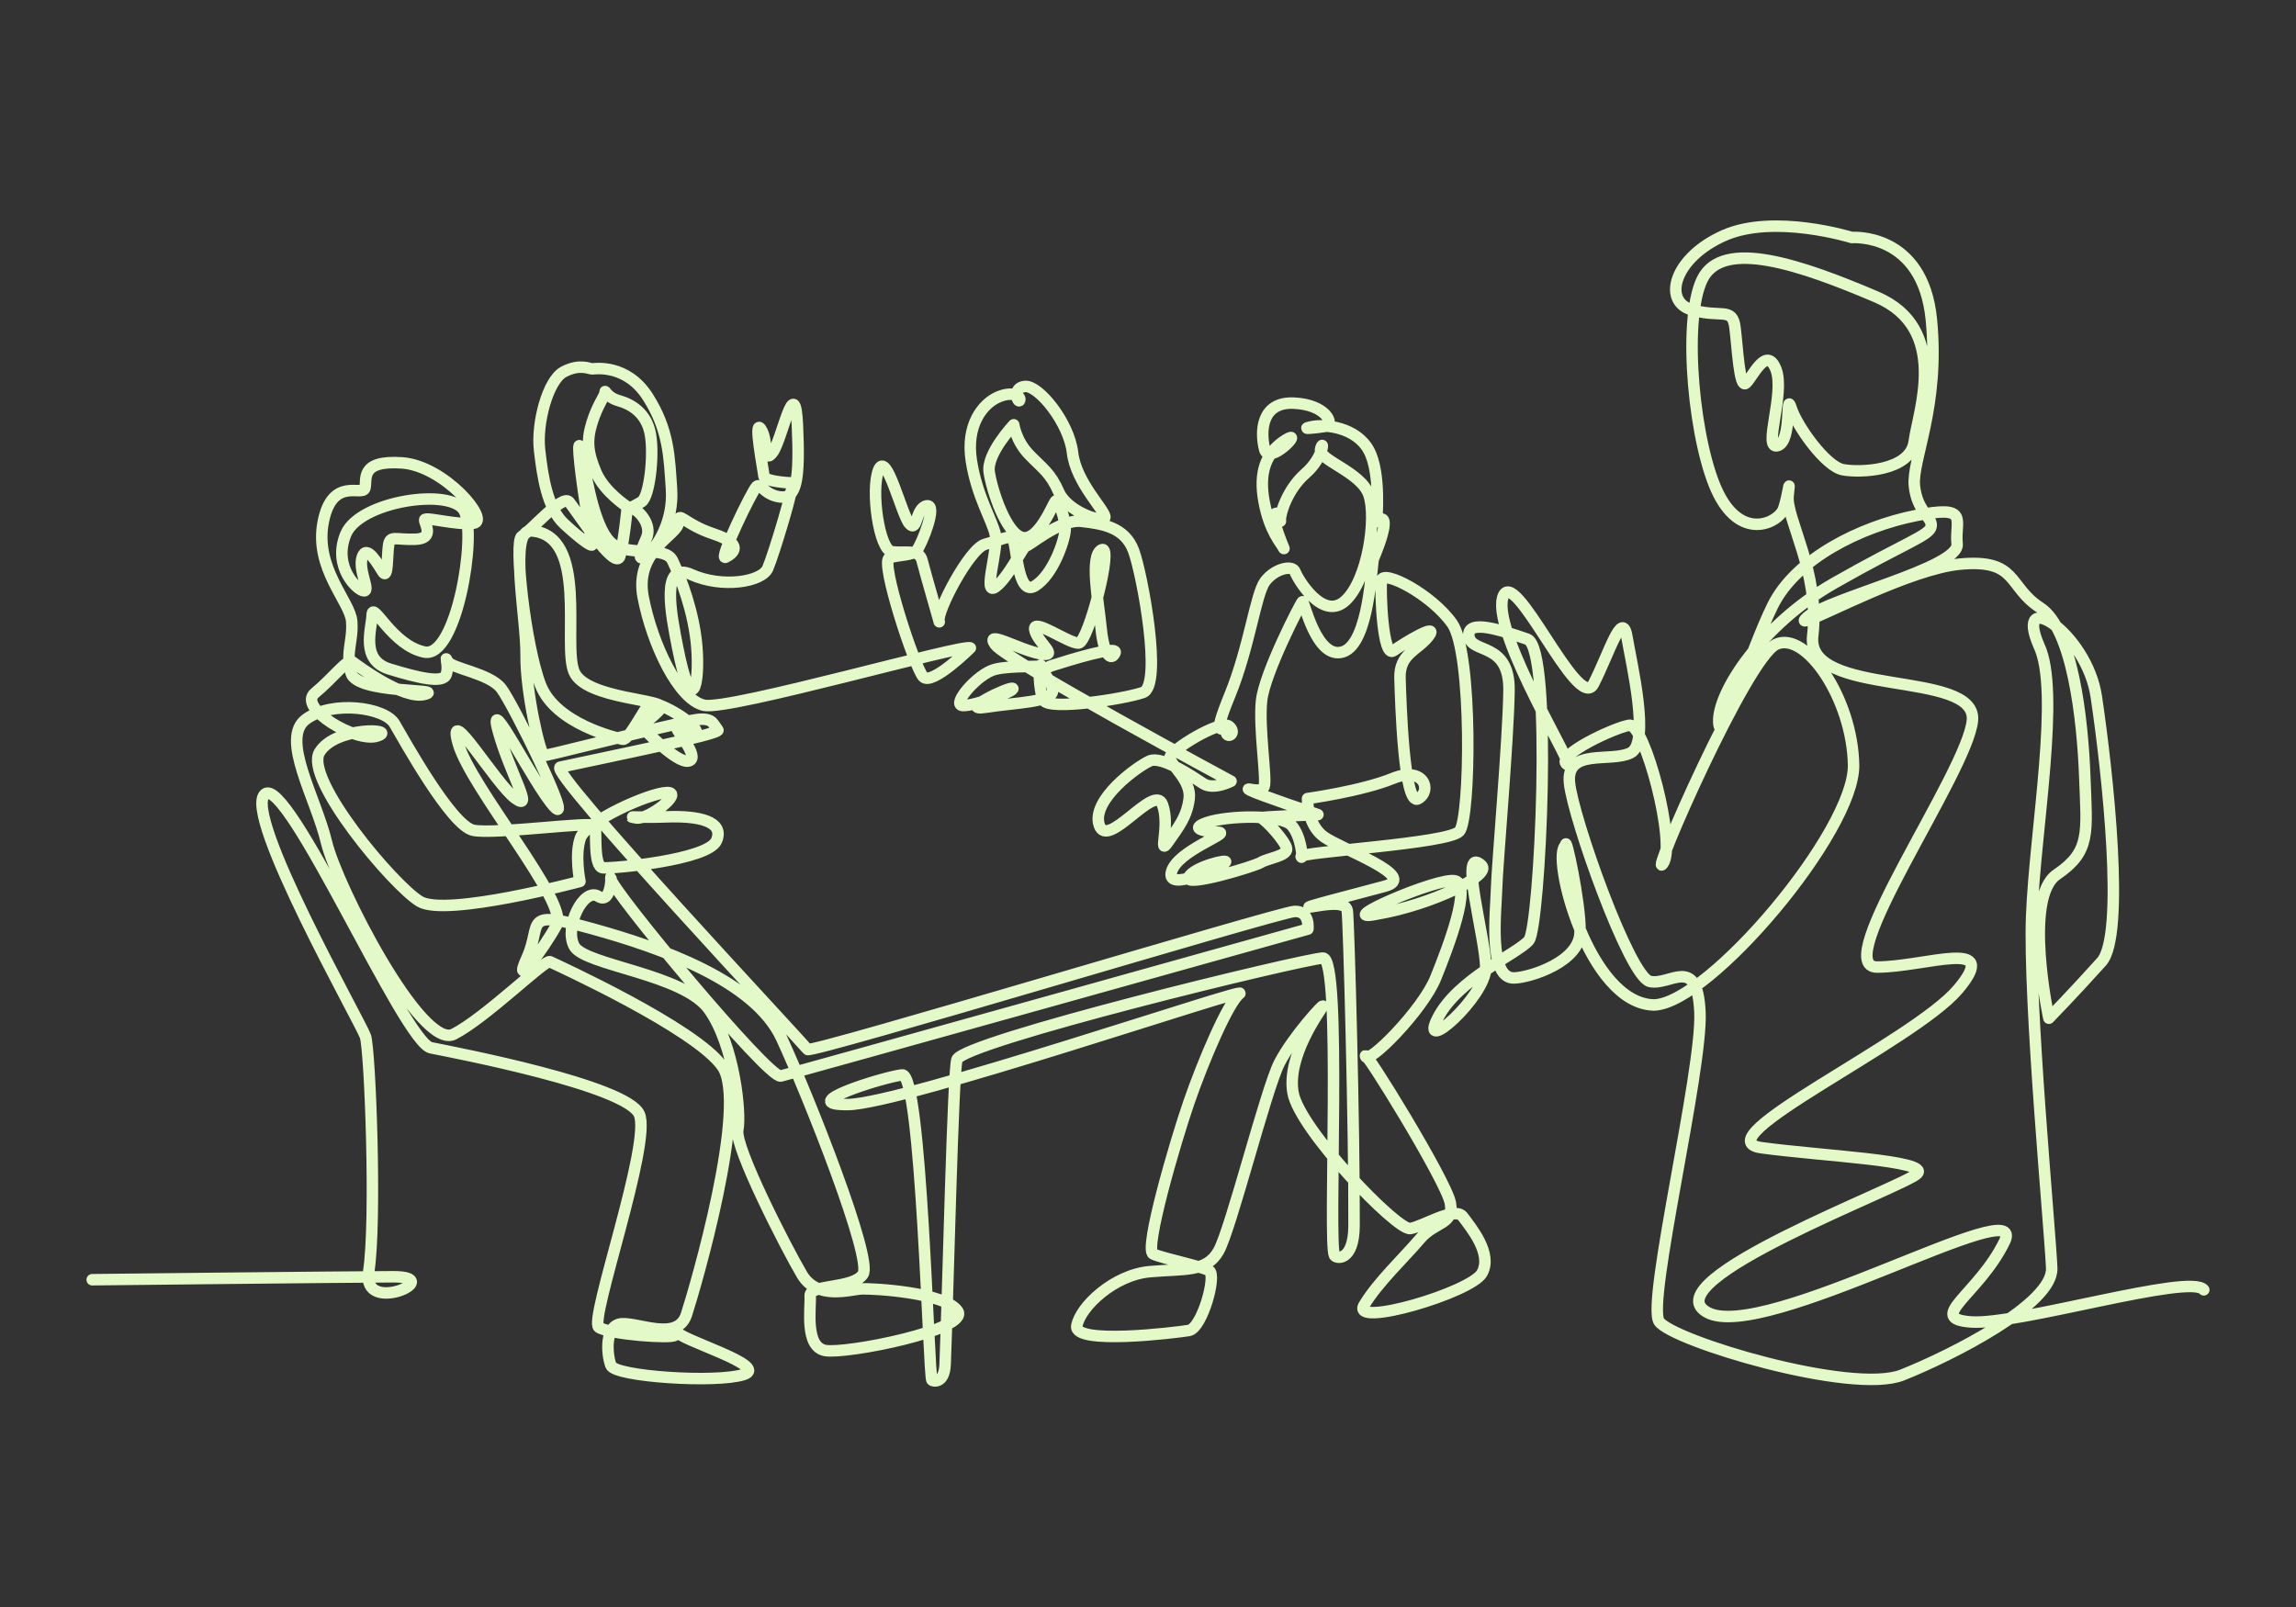 <?xml version="1.0" encoding="UTF-8"?>
<svg id="Layer_1" data-name="Layer 1" xmlns="http://www.w3.org/2000/svg" viewBox="0 0 1000 700">
  <rect x="0" y="0" width="1000" height="700" fill="#333333" stroke="none"/>
  <defs>
    <style>
      .cls-1 {
        fill: none;
        stroke: #e3fac8;
        stroke-linecap: round;
        stroke-linejoin: round;
        stroke-width: 5px;
      }
    </style>
  </defs>
  <path class="cls-1" d="M40.16,557.44s107.08-1.2,131.07-1.29c23.73-.09-13.71,17.22-10.67-2.06,3.5-22.15.63-96.63-1.4-102.65-2.03-6.02-53.63-96.74-43.8-105.51,9.83-8.78,60.68,108.17,72.31,110.48,11.62,2.31,85.23,16.47,90.76,28.92,5.52,12.42-21.98,89.73-17.64,92.81,4.34,3.08,32.24,5.12,33.15,3.45.91-1.67,1.19-4.95.91-1.67-.28,3.28,41.01,15.04,28.99,18.84-12.03,3.8-55.85.87-57.74-3.94-1.89-4.82-2.82-17.87,4.87-18.21,7.69-.34,24.18,7.66,27.99-3.95,3.81-11.62,27.13-91.46,15.7-108.06-11.46-16.63-73-44.67-75.15-45.69-2.15-1.03-27.85,24.37-41.88,31.57-14.03,7.21-50.8-64.25-55.44-83.66-4.65-19.44-20.32-45.3-8.86-53.58,11.46-8.28,34.29-5.14,38.5,2.03,4.21,7.16,24.8,44.52,34.34,46.41,9.53,1.88,52.35-4.14,53.02-1.94.68,2.21-.81,17.86,3.38,18.27,4.18.4,45.94-3.38,49.51-11.85,3.57-8.48-8-10.84-21.46-10.35-13.47.49-18.73-.43-13.47.49,5.26.92,21.03-11.36,13.26-11.08-7.77.28-35,12.43-37.6,19.78-2.6,7.34-.21,18.95-.21,18.95,0,0-58.24,15.56-69.71,8.74-11.49-6.82-50.71-53.54-43.71-65.03,7-11.49,34.4-10.2,25.19-7.07-9.21,3.14-35.1-12.28-27.18-18.75,7.92-6.47,14.1-15.15,16.32-13.53,2.23,1.62,22.28,16.7,31.53,14.13,9.25-2.57-29.77-.04-32.17-9.35-2.4-9.32.97-13.78.31-22.45-.66-8.68-16.29-23.05-12.42-43.17,3.88-20.16,17.09-11.1,18.16-14.78,1.08-3.68-2.62-12.31,16.08-11.07,18.67,1.24,38.65,25.33,31.31,26.29-7.34.96-21.13-2.95-21.35-1.5-.23,1.46,4.66,8.21-4.09,8.49-8.75.28-10.94-1.83-11.62,2.55-.68,4.38-.2,15.25-2.5,11.7-2.29-3.55-6.99-12.12-8.94-6.61-1.95,5.51,3.48,14.77.79,14.85-2.69.09-13.97-10.43-7.96-24.8,6.01-14.38,46.1-20.38,51.59-10.01,5.48,10.36-3.35,64.22-17.35,61.45-14.02-2.78-22.58-22.41-22.79-16.24-.21,6.16-5.25,19.72,7.51,23.62,12.75,3.9,23.36,6.42,24.74,2.41,1.38-4.02-1-8.99.58-5.8,1.58,3.2,18.19,5.15,23.37,11.82,5.18,6.67,31.84,60.98,23.15,51.63-8.7-9.37-29.54-51.77-24.5-33.23,5.03,18.51,15.98,35.68,7.51,29.54-8.48-6.15-30.33-43.15-24.87-23.89,5.44,19.21,48.18,69.16,42.88,78.98-5.29,9.82-19.85,29.6-12.96,14.39,6.9-15.23-2.55-21.29,28.06-12.82,30.52,8.43,71.28,22.82,82.87,47.84,11.56,24.93,39.92,96.35,35.42,102.83-4.49,6.48-23.34,4.16-22.99,9.38.35,5.22-2.46,22.08,6.5,23.77,8.95,1.69,63.16-9.07,57.75-17.18-5.41-8.12-36.93-9.88-41.83-9.66-4.9.21-19.34,5.03-25.99-6.21-6.67-11.25-29.42-55.56-27.95-63.01,1.47-7.46-1.53-36.98-12.51-52.46-11.01-15.52-54.12-19.18-58.71-27.54-4.6-8.37,4.15-25.81,10.44-21.77,6.28,4.04,5.65-11.98,5.45-7.69-.2,4.29,68.68,87.25,74.04,85.97,5.36-1.27,229.59-64.01,229.59-64.01,0,0,1.03-7.96-5.79-7.7-6.83.26-211.07,62.2-212.2,60.13-1.13-2.07-113.54-121.67-107.61-122.96,20.32-4.41,69.89-14.41,68.64-16.18l-2.05-2.89c-2.59-3.66-10.99-.87-15.75.21-25.83,5.87-57.31,14.02-57.92,13.79-1.72-.66-7.99-27.47-7.82-43.7.17-16.25-7.68-54.75,2.11-54.16,25.51,1.55,13.6,49.38,18.81,61.46,5.21,12.06,41.16,11.81,37.77,15.87-3.39,4.07-8.83,7.49-8.83,7.49,0,0,15.85,17.01,21.07,15.39,5.22-1.62-7.02-14.81-4.97-14.16,2.04.65,10.98,4.63,7.31-.26-3.67-4.89-17.17-11.96-19.4-10.45-2.23,1.51-9.08,16.06-11.8,15.44-2.72-.62-29.21-6.64-35.8-23.68-6.6-17.08-11.69-62.83-8.13-64.76,3.56-1.93,17.67-18.47,20.61-14.94,2.94,3.53,20.27,30.49,22.13,23.56,1.86-6.94,3.2-21.47,3.2-21.47,0,0-10.01-6.39-13.64-14.99-3.63-8.61-4.17-13.86-1.7-21.76,2.47-7.9,5.74-11.65,5.64-13.1-.1-1.45.66,2.17,5.97,3.65,5.31,1.48,12.13,5.27,13.79,14.68,1.66,9.39-.47,27.24-3.84,29.34-3.38,2.1-5.69,2.54-3.47,3.19,2.22.66,8.18,6.8,5.57,12.68-2.61,5.87-4.43,10.99.18,7.41,4.61-3.59,11.7-14.85,10.75-28.77-.96-13.93-1.1-25.73-10.31-40.18-9.24-14.48-23.05-12.25-24.23-12.21-1.18.03-5.39-2.39-12.38,1.28-6.99,3.68-11.88,22.42-10.55,34.03,1.33,11.6,3.33,25.33,10.7,32.17,7.37,6.83,12.31,10.29,12.22,9.03-.09-1.26-1.21-5.21-3.86-23.8-2.66-18.63-2.43-24.82-.3-13.79,2.12,11.01,5.62,32.12,13.21,37.49,7.58,5.36,22.82.53,25.95,7.11,3.84,8.08,9.38,22.71,10.58,37.67,1.32,16.45-2.15,31.63-8.35.22-2.82-14.31-7.59-37.9,5.87-31.84,13.44,6.05,30.78,3.31,33.38-2.72,2.6-6.04,12.05-37.24,10.55-37.19-1.5.05-12.07-.71-12.22-2.87-.14-2.17-4.7-25.42-1.37-20.62,3.33,4.8,1.05,15.74,5.19,10.18,4.14-5.57,9.69-35.69,10.76-11.76,1.07,23.88-.4,32.07-7.46,31.21-7.07-.86-8.43-6.25-10.33-4.56-1.89,1.69-16.86,32.54-13.47,30.81,3.39-1.74,8.14-5.68-5.2-10.13-13.35-4.45-15.26-10.36-15.39-4.93-.13,5.43-19.27,12.02-15.33,32.49,3.92,20.42,15.42,44.76,26.58,47.07,11.15,2.3,113.32-27.04,115.93-24.98,0,0-16.83,16.69-20.57,12.53-3.74-4.17-18.87-50.26-14.73-51.75,4.14-1.49,9.91-.87,12-3.36,2.08-2.5,9.19-20.3,4.26-19.33-4.93.97-3.99,11.76-7.48,7.81-3.49-3.94-10.03-32.19-13.47-23.4-3.43,8.78.22,34.64,5.76,35.55,5.54.9,11.87-1.47,13.2,3.89,1.33,5.35,8.63,30.43,7.39,26.44-1.24-4,13.19-31.7,20.04-33.54,6.84-1.84,10.18-4.11,12.04-2.28,1.85,1.83,1.79,25.27,9.68,20.43,7.89-4.84,12.94-19.82,13.17-24.41.22-4.59-3.07-13.94-4.23-12.55-1.16,1.39-7.39,17.51-14.44,15.85-7.06-1.66-13.18-20.37-14.42-28.45-1.24-8.08,10.69-20.65,10.69-20.65,0,0,.92,7.02,6.77,13.06,5.83,6.04,9.17,7.83,12.91,16.36,3.74,8.52,19.41,13.68,20,10.96.59-2.71-12.54-14.98-14.07-28.18-1.53-13.22-14.69-29.36-20.64-28.91-5.95.45-3.03,7.69-2.38,6.04.65-1.65-3-4.25-9.55-1.34-6.55,2.91-13.97,12.1-11.5,27.75,2.46,15.62,9.05,25.68,10.44,32.11,1.39,6.43-5.57,26.6-.08,22.92,5.49-3.69,12.76-18.75,13.31-17.95.54.79,14.68-11.8,24.17-10.76,9.48,1.04,18.99,2.62,22.79,12.73,3.8,10.1,12.8,58.85,4.09,61.83-8.7,2.98-41.02,7.85-43.27,3.38-2.25-4.47-2.22-16.27-1.17-15.23,1.05,1.04-12.39-.11-19.96,1.76-7.57,1.87-19.13,15.42-14.14,15.78,4.98.36,23.14-6.44,21.84-7.46-1.3-1.03-24.64,10.24-11.64,8.18,13-2.06,28.83-2.08,29.02-7.18.19-5.09-7.7-8.58-.17-10.98,7.53-2.4,28.89-9.03,27.36-5.5-1.52,3.54-4.85,1.51-6.06-10.52-1.2-12.04-5.1-31.82.2-34.41,5.3-2.6-5.79,40.24-9.96,40.65-4.19.41-20.25-11.4-19.16-5.79,1.08,5.6,11.38,12.22,2.12,10.4-9.28-1.83-24.21-10.72-19.32-3.9,4.88,6.82,102.69,59.47,102.69,59.47,0,0-7.63,4-12.22.98-4.6-3.03-17.91-12.14-23.19-9.82-5.28,2.32-25.61,16.91-22,27.96,3.61,11.03,24.03-18.45,27.53-8.99,3.49,9.45-2.11,22.93,2.42,16.39,4.54-6.54,8.22-10.93,9.23-18.94,1.01-8.02-8.22-14.61-8.4-17.8-.19-3.19,22.16-16.79,25.78-13.72,3.61,3.07-1.15,5.9-1.35,2.18-.21-3.73-7.06,5.58,1.59-15.53,8.65-21.14,11.31-44.26,15.44-49.76,4.13-5.5,11.9-7.37,13.06-4.19,1.16,3.18,11.99,21.56,21.82,12.66,9.84-8.89,13.81-36.1,10.33-46.19-3.49-10.11-22.47-15.16-21.01-20.05,1.46-4.9,1.43,3.72-6.57,10.71-8,6.99-11.12,17.58-10.97,20.26.14,2.68-.24-4.29-2.36-2.61-2.13,1.68,5.15,17.56,3.77,14.93-1.37-2.64-6.07-7.32-8.5-20.15-2.44-12.85.79-21.58,9.38-26.97,8.59-5.39-7.27,11.55-9.16,4.06-1.9-7.5-1.64-20.74,12.73-20.1,14.35.64,17.78,9.44,13.87,10.1-3.91.66-12.01,1.45-6.15.19,5.85-1.26,19.48.2,24.94,10.27,5.45,10.05,3.36,31.07,3.36,31.07,0,0,3.51-3.33,3.26,1.24-.25,4.57-3.75,12.73-4.62,14.9-.87,2.17-1.73,36.97-13.3,40.57-11.58,3.6-16.92-22.42-17.63-21.86-.71.56-16.49,31.05-17.79,43.11-1.29,12.04,2.39,34.27,1.1,37.5-1.29,3.24-9.33-.19-6.05,1.55,3.29,1.74,29.49,10.6,29.49,10.6,0,0-26.88.99-24.89,1.45,1.98.46,10.85,10.21,11.27,13.38.42,3.16-8.57,4.29-11.17,5.98-2.6,1.69-33.68,11.07-31.49,6.48,2.19-4.59,18.4-8.38,15.82-6.42-2.59,1.95-25.74,13.16-23.31,4.06,2.42-9.11,25.78-16.88,20.61-17.22-5.17-.34-13.82-1.35-4.91-4.33,8.91-2.98,32.16-3.57,36.59,1.3,4.43,4.87,5.02,15.71,4.17,13.62-.85-2.09,64.12-5.57,68.96-11.04,4.84-5.47,5.8-77.7-3.15-90.46-8.98-12.78-30.39-23.84-30.86-18.74-.47,5.1.56,33.92,5.28,30.55,4.72-3.37,20.15-12.7,15.34-6.4-4.81,6.3-12.82,7.64-12.51,18.3.31,10.64,1.71,55.99,7.88,52.59,6.17-3.4,2.67-14.41-10.96-8.88-13.63,5.54-37.19,8.79-37.19,8.79,0,0-.36,11.24,7.1,16.62,7.46,5.37,41.92,17.47,26.54,21.57-15.39,4.1-37.86,9.89-32.05,8.97,5.81-.93,14.82-2.68,15.7,1.51.64,3.05,3.16,95.36,2.97,137.33-.07,15.67-7.75,14.47-8.53,12.99-2.87-5.42,3.41-129.85-5.02-129.52-8.44.33-157.29,36.46-159.43,44.29-1.69,6.21-3.81,98.68-5.12,132.63-.34,8.82-5.46,7.35-5.76,6.94-1.44-2.02-4.53-134.03-13-132.97-8.48,1.04-47.19,13.18-23.5,12.92,23.65-.26,175.57-52.04,170.56-48.33-5,3.71-15.92,29.41-22.06,47.17-6.13,17.73-19.67,64.32-15.65,66.24,4.01,1.91,21.08,5.34,24.43,7.28,3.35,1.94-3.09,25.1-8.87,26.05-5.78.95-50.24,6.4-48.8-1.99,1.45-8.39,16.22-22.25,31.74-23.62,15.5-1.37,24.67.31,29.98-8.95,5.31-9.26,20.67-70.57,26.53-82,5.87-11.44,19.97-26.72,18.79-24.57-1.19,2.15-15.7,21.65-12.87,37.62,2.82,15.94,45.31,60.05,51.06,59.11,5.75-.94,19.46-9.85,22.93-5.14,3.46,4.7,13.04,16.05,8.33,24.55-4.7,8.5-57.31,23.95-51.4,14.01,5.91-9.94,17.58-20.84,24.25-28.75,6.67-7.91,15.13-6.19,13.35-15.83-1.79-9.64-37.84-68.08-36.96-63.92.87,4.16,24.86-19.89,30.6-34.12,5.74-14.25,15.68-40.42,8.46-42.26-7.23-1.83-54.5,18.77-33.92,14.46,22.92-3.85,50.42-16.86,45.32-21.27-10.08-9.15,1.93,32.09,1.92,44.71,0,12.6-29.69,38.95-20.88,21.82,8.82-17.15,34.79-27.97,39.67-33.77,4.88-5.8,10.58-127.33-.66-131.2-11.26-3.88-26.5-9.05-25.46-1.26,1.04,7.78,17.7,2.24,17.46,23.53-.24,21.25-5.23,77.16-5.41,86.31-.19,9.14-3.9,39.65,7.77,38.97,6.95-.22,28.9-7.18,28.58-20.37.12-12.78-6.5-42.93-6.23-37.33-6.69,3.66,9.81,69.15,38.56,69.48,24.09-.96,87.27-75.78,86.8-104.51-.48-28.82-20.81-58.65-33.77-52.57-12.96,6.08-55.52,103.84-49.3,95.61,6.22-8.22-8.01-61.42-14.6-60.38-6.58,1.04-32.56,13.23-27.2,17.05,5.35,3.82-32.35-56.12-27.98-72.47,4.38-16.37,32.83,50.57,39.58,37.44,6.76-13.14,12.48-32.73,14.53-20.67,2.04,12.03,10.28,46.35,1.64,50.68-8.63,4.33-28.12-2.21-26.64,13.01,1.48,15.19,26.11,84.51,34.99,86.55,8.88,2.03,20.68-11.95,21.84,13.42,1.16,25.3-23.28,126.33-17.8,134.7,5.48,8.36,83.98,32.09,105.95,23.31,21.96-8.77,65.65-30.96,65.06-46.51-.59-15.57-10.2-116.42-8.72-153.64,1.49-37.36,12.61-97.87,3.15-117.56-11.28-26.05,20.86-5.55,24.99,22.22,4.92,33.12,12.67,103.94,2.28,115.51-12.49,13.91-22.93,24.58-22.93,24.58,0,0-11.4-52.52,3.43-62.6,14.84-10.09,13.11-17.96,12.2-42.58-.91-24.69-5.28-64.53-19.46-73.68-14.21-9.16-9.57-21.38-35.06-18.92-21.39,2.06-60.04,22.81-66.63,24.58-1.28.34-1.35-.03.14-1.39,9.19-8.37,66.56-21.58,65.41-32.02-1.15-10.45,5.92-17.14-18.08-12.32-24.03,4.83-52.12,18.68-62.26,39.21-10.13,20.5-22.91,63.54-23.48,50.72-.58-12.84,18.69-42.49,50.25-60.49,31.54-17.99,41.7-20.75,42.27-24.81.57-4.06-6.12-6.26-7.31-17.54-1.19-11.29,11.11-34.38,7.39-72.48-3.74-38.26-34.66-35.75-34.66-35.75,0,0-33.77-10.52-55.61-.88-21.85,9.65-26.93,28.64-14.14,32.36,12.77,3.71,17.74-1.34,18.87,7.62,1.14,8.95,1.93,26.87,4.78,24.34,2.85-2.53,8.89-16.58,13.04-6.1,4.15,10.46-5.85,35.17.71,33.34,6.56-1.83,3.37-24.5,5.93-16.44,2.56,8.05,15.1,25.52,22.52,26.9,7.41,1.39,29.43.68,31.11-12.33,1.68-13.03,15.68-49.22-16.55-62.94-32.35-13.77-66.98-25.89-75.82-7.6-8.82,18.27-3.38,72.75,7.16,93.53,10.51,20.72,26.35,12.11,28.31,6.38,1.96-5.73,3.01-15.5,1.96-5.73-1.05,9.75,13.95,33.51,10.72,61.02-3.22,27.45,71.58,14.39,69.55,36.88-2.03,22.45-62.64,107.48-41.53,107.44,21.08-.04,54.66-13.23,35.26,9.69-19.38,22.9-112.05,65.37-85.68,68.99,26.31,3.61,73.47,5.55,67.92,11.28-5.55,5.73-116.19,46.6-91.56,60.4,24.55,13.75,140.9-53.89,129.55-30.72-11.33,23.12-34.68,33.52-14.46,34.95,20.19,1.43,95.54-21.34,101.27-14"/>
</svg>